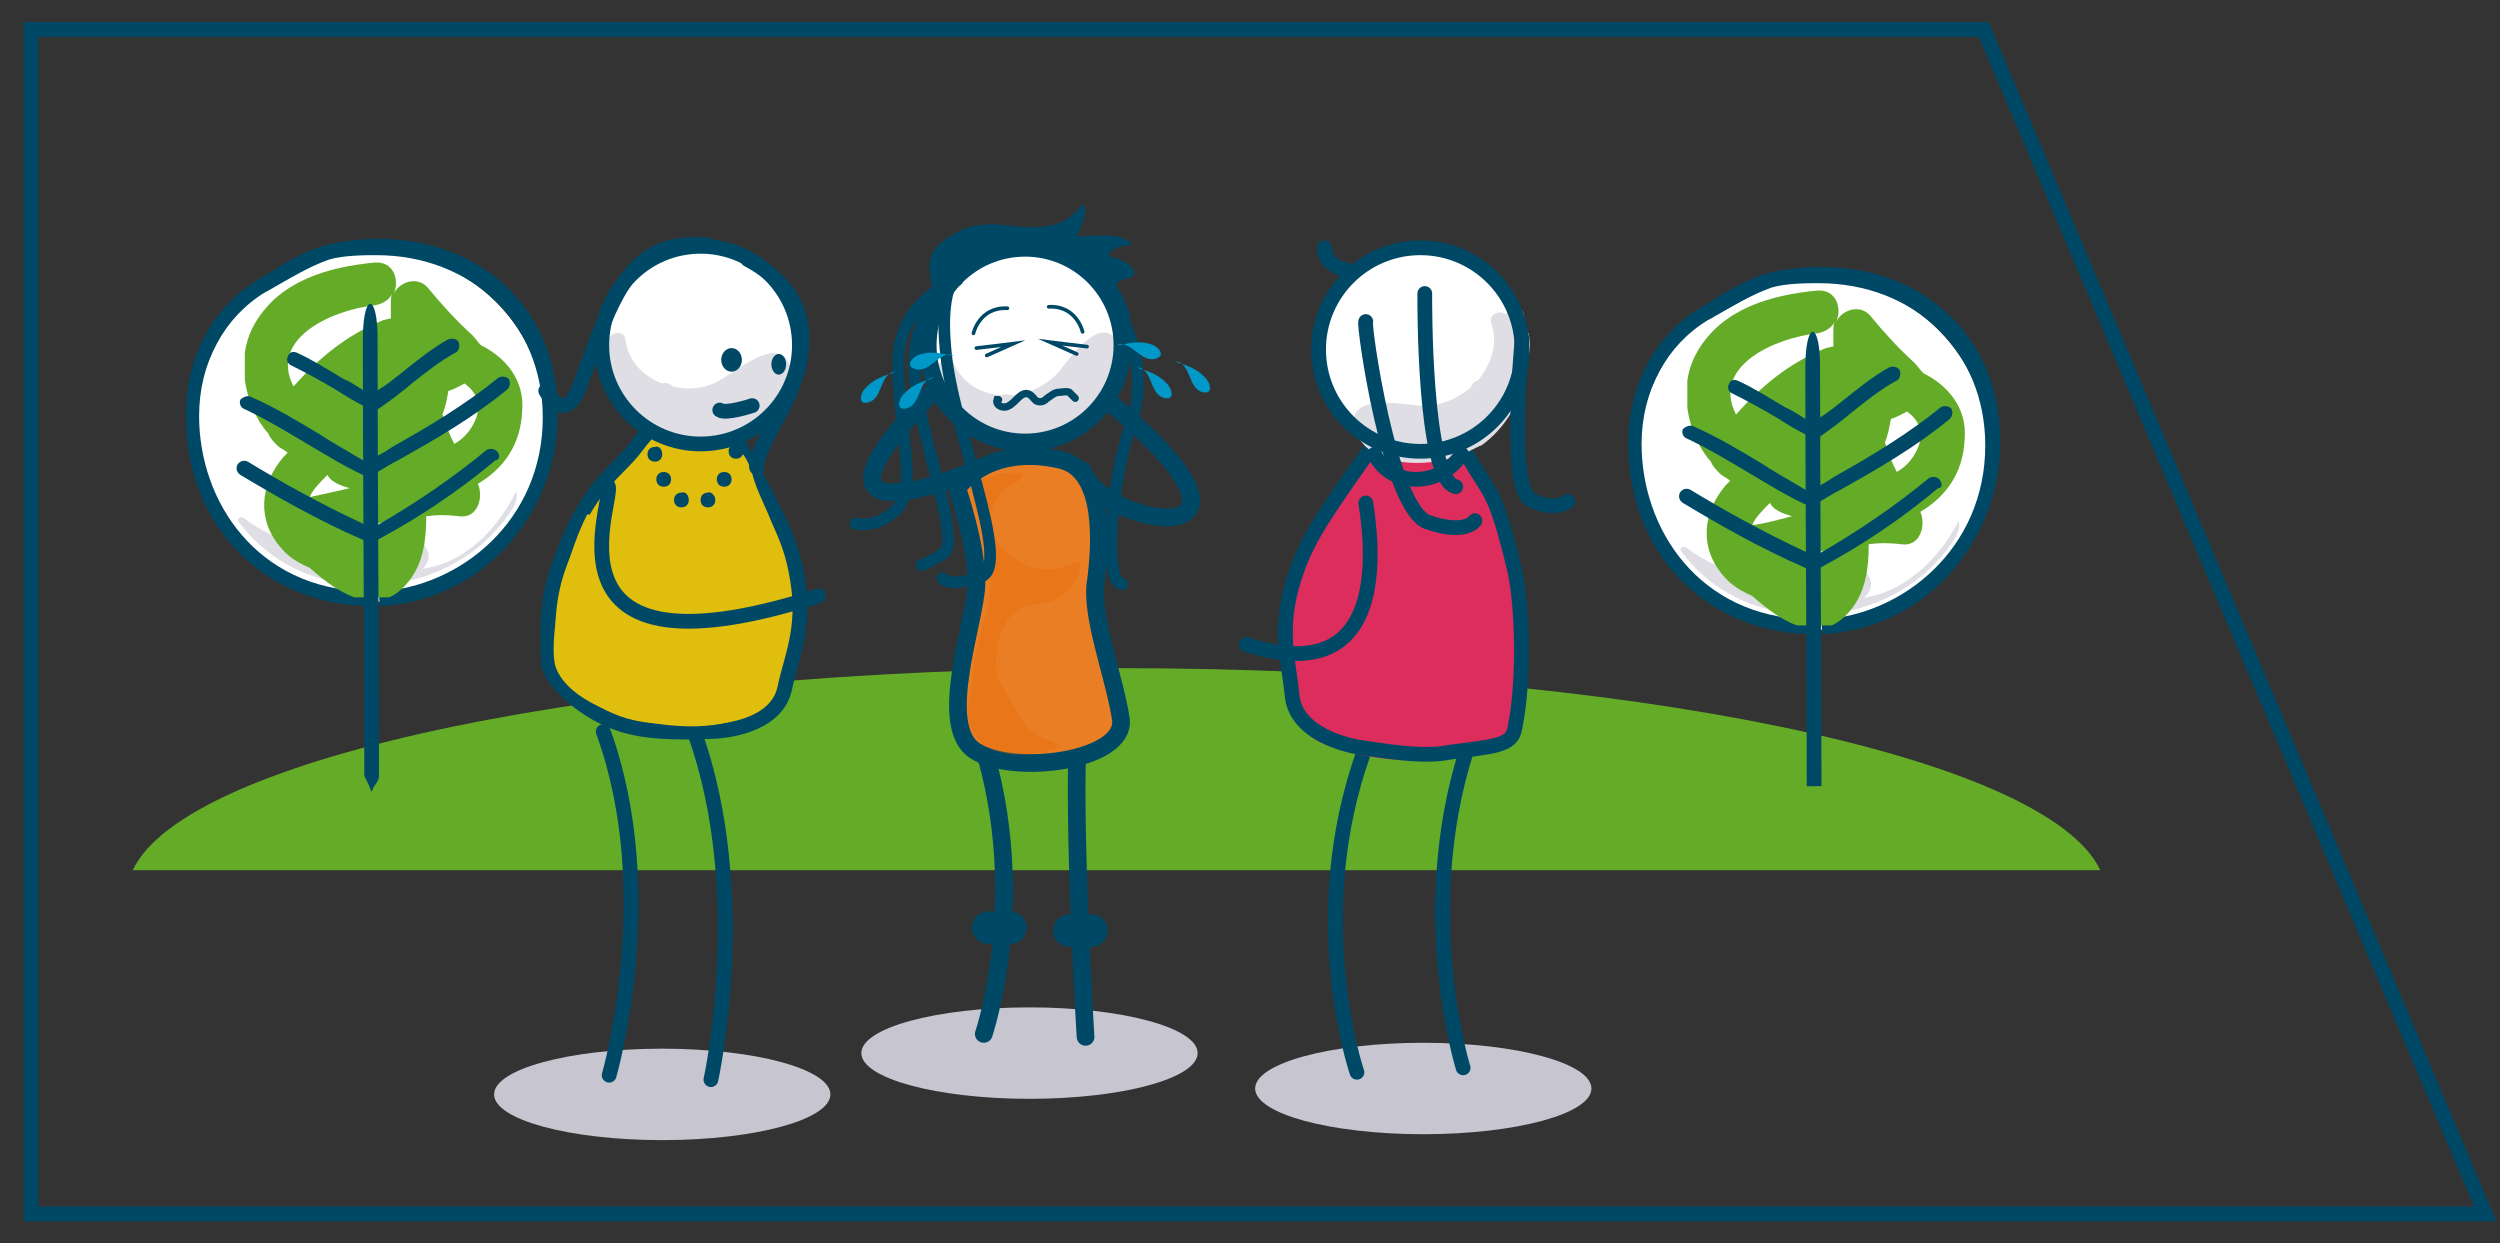 <?xml version="1.0" encoding="utf-8"?>
<!-- Generator: Adobe Illustrator 19.0.0, SVG Export Plug-In . SVG Version: 6.00 Build 0)  -->
<svg version="1.1" id="Capa_1" xmlns="http://www.w3.org/2000/svg" xmlns:xlink="http://www.w3.org/1999/xlink" x="0px" y="0px"
	 viewBox="-220 354.7 169.5 84.3" style="enable-background:new -220 354.7 169.5 84.3;" xml:space="preserve">
<rect x="-220" y="354.7" width="169.5" height="84.3" fill="#333333" stroke="none"/>
<style type="text/css">
	.st0{fill:#64AC28;}
	.st1{fill:#FFFFFF;}
	.st2{fill:#DFDEE4;}
	.st3{fill:#004966;}
	.st4{clip-path:url(#SVGID_2_);fill:#64AC28;}
	.st5{clip-path:url(#SVGID_4_);fill:#64AC28;}
	.st6{fill:#C7C5D0;}
	.st7{fill:none;stroke:#004966;stroke-width:1.2;stroke-linecap:round;stroke-miterlimit:10;}
	.st8{fill:none;stroke:#004966;stroke-width:0.79;stroke-linecap:round;stroke-miterlimit:10;}
	.st9{fill:none;stroke:#004966;stroke-width:1.2;stroke-miterlimit:10;}
	.st10{fill:none;}
	.st11{fill:#EA7E25;stroke:#004966;stroke-width:1.2;stroke-linecap:round;stroke-miterlimit:10;}
	.st12{opacity:0.3;fill:#E76A00;enable-background:new    ;}
	.st13{fill:none;stroke:#004966;stroke-linecap:round;stroke-miterlimit:10;}
	.st14{fill:#E0BE0D;}
	.st15{fill:none;stroke:#004966;stroke-miterlimit:10;}
	.st16{fill:none;stroke:#004966;stroke-width:0.5;stroke-linecap:round;stroke-miterlimit:10;}
	.st17{fill:none;stroke:#004966;stroke-width:0.25;stroke-linecap:round;stroke-miterlimit:10;}
	.st18{fill:#0098C8;}
	.st19{fill:#DD2D5C;}
</style>
<g>
	<g>
		<path class="st0" d="M-77.6,413.7c-3.6-7.7-32.1-13.7-66.7-13.7s-63.1,6-66.7,13.7H-77.6z"/>
		<g>
			<path class="st1" d="M-85.1,385.5c0,6.6-5.3,11.9-11.9,11.9s-11.9-5.3-11.9-11.9s5.3-11.9,11.9-11.9
				C-90.4,373.6-85.1,378.9-85.1,385.5"/>
			<path class="st2" d="M-94.7,395.3c-0.7,0.5-1.9,0.5-2.3-0.7c0-0.1,0-0.1-0.1-0.2c-0.2-0.3-0.3-0.6-0.3-1l0,0
				c-2.8,0.7-5.7,0.4-8.3-1.6c-0.2-0.1-0.5,0.1-0.3,0.3c4.6,6.2,14.6,5.5,18.6-1c0.2-0.4,0.3-0.7,0.2-1.1
				C-88.7,393-91.6,395.4-94.7,395.3"/>
			<path class="st2" d="M-96.1,394.4c0,0.1,0,0.1,0.1,0.2c0.4,1.1,1.6,1.2,2.3,0.7c0.5-0.4,0.8-1,0.3-1.7c-0.4-0.6-0.7-1.3-1-2.1
				c-1.1-3-1.3-6.5-1-9.5c0-0.3-0.4-0.3-0.5-0.1c-1.1,1.6-1,4.2-1,6.1c0,1.8,0.1,3.8,0.6,5.6l0,0C-96.3,393.8-96.2,394.1-96.1,394.4
				"/>
			<path class="st3" d="M-96.5,372.8c-0.8,0-2.4,0.1-3.5,0.4c-1.6,0.4-3,1.3-4.4,2.2l-0.2,0.1c-3.2,1.9-5,5.3-5,9.3
				c0,7.4,5.2,12.7,12.3,12.9c0-0.3,0-0.7-0.1-1c-7.4-0.2-11.3-6.1-11.3-11.9c0-3.6,1.7-6.7,4.5-8.4l0.2-0.1
				c1.4-0.8,2.7-1.6,4.1-2.1c1-0.3,2.5-0.3,3.2-0.3c6.5,0,11.3,4.6,11.3,11c0,7-5.6,11.5-11.1,11.8c0,0.3,0,0.7,0.1,1
				c3.3-0.2,6.3-1.6,8.5-4s3.5-5.6,3.5-8.8C-84.2,377.8-89.4,372.8-96.5,372.8"/>
			<g>
				<g>
					<g>
						<defs>
							<rect id="SVGID_1_" x="-105.6" y="374.3" width="18.9" height="22.8"/>
						</defs>
						<clipPath id="SVGID_2_">
							<use xlink:href="#SVGID_1_"  style="overflow:visible;"/>
						</clipPath>
						<path class="st4" d="M-89.6,380c-0.2-0.2-0.4-0.5-0.6-0.7c-1.1-1-2.1-2.1-3-3.2c-0.7-0.8-1.9-0.4-2.3,0.4
							c0.4-0.9,0-2.2-1.3-2.1c-3.1,0.3-6.4,1.2-8.1,4.1c-1.2,2-0.9,4.7,0.3,6.7c0.2,0.3,0.4,0.6,0.6,0.8c0.1,0.3,0.4,0.6,0.6,0.8
							c0.2,0.2,0.5,0.3,0.7,0.5c-0.1,0.1-0.2,0.2-0.3,0.3c-1.6,1.9-1.8,4.3-0.1,6.2c0.5,0.6,1.2,1,1.9,1.3c2.1,1.9,4.8,3.5,6.8,0.8
							c0.9-1.2,1.1-2.7,1.1-4.3c0.7-0.1,1.4-0.1,2.2,0c1.3,0.2,1.7-1.3,1.3-2.2c1.7-1,2.9-2.6,3-4.9C-86.6,382.3-88,380.8-89.6,380
							 M-101.2,390.3c0.2-0.5,0.7-1,1.2-1.5c0.1,0.2,0.3,0.4,0.5,0.5c0.3,0.2,0.7,0.3,1,0.4C-99.3,389.9-100.3,390.2-101.2,390.3
							 M-96.8,377.3c0.6-0.1,1-0.4,1.2-0.8c-0.1,0.2-0.1,0.4-0.1,0.6c0,0.4,0,0.8,0,1.1c-0.2,0-0.4,0.1-0.5,0.1
							c-2.5,1-4.4,2.6-6.1,4.5C-104,379.5-99.6,377.6-96.8,377.3 M-96.3,392.3c-0.5,0.1-0.9,0.1-1.4,0.1c0.5-0.1,1-0.3,1.5-0.4
							C-96.3,392.1-96.3,392.2-96.3,392.3 M-89.9,384.9c-0.3,0.8-0.8,1.4-1.5,1.8c-0.3-0.6-0.6-1.3-0.8-2c0.2-0.5,0.3-1,0.4-1.6
							c0.4-0.1,0.7-0.3,1.1-0.5C-89.9,383.2-89.6,383.9-89.9,384.9"/>
					</g>
				</g>
			</g>
			<path class="st3" d="M-96.5,409.9c0-8.7-0.1-21.6-0.1-30.4c0-1.3-0.2-2.3-0.5-2.3s-0.5,1.1-0.5,2.4c0,8.9,0.1,20.7,0.1,29.6
				c0.2,0.4,0.3,0.6,0.5,1.1c0.2-0.6,0.3-0.4,0.5-1"/>
			<path class="st3" d="M-97.1,384.5c0.1,0,0.2,0,0.3-0.1c0.1,0,0.1-0.1,0.2-0.1c0.7-0.5,1.4-1,2.1-1.6c1-0.8,2-1.6,3.1-2.2
				c0.2-0.1,0.3-0.4,0.2-0.7c-0.1-0.2-0.4-0.3-0.7-0.2c-1.1,0.6-2.2,1.5-3.2,2.3c-0.5,0.4-1,0.8-1.5,1.1c-0.2,0.1-0.3,0.3-0.5,0.4
				c-0.2-0.1-0.3-0.2-0.5-0.3c-0.5-0.3-0.9-0.6-1.4-0.8c-1-0.6-2.1-1.3-3.2-1.8c-0.3-0.1-0.5,0-0.6,0.3c-0.1,0.2,0,0.5,0.3,0.6
				c1,0.5,2.1,1.1,3.1,1.7c0.6,0.4,1.3,0.8,1.9,1.1c0.1,0,0.2,0.1,0.3,0.1C-97.2,384.5-97.1,384.5-97.1,384.5"/>
			<path class="st3" d="M-97.3,389.1c0.1,0,0.2,0,0.2-0.1c0.1-0.1,0.3-0.2,0.5-0.3c0.5-0.3,1-0.6,1.4-0.8c2.5-1.4,5.1-2.9,7.4-4.8
				c0.2-0.2,0.2-0.5,0.1-0.7c-0.2-0.2-0.5-0.2-0.7-0.1c-2.2,1.8-4.7,3.3-7.2,4.7c-0.3,0.2-0.6,0.4-1,0.6c-0.2,0.1-0.5,0.3-0.7,0.4
				c-0.1,0-0.2-0.1-0.3-0.1c-1-0.6-2.1-1.2-3-1.8c-1.5-0.9-3-1.8-4.6-2.5c-0.2-0.1-0.5,0-0.7,0.2c-0.1,0.2,0,0.5,0.2,0.6
				c1.5,0.7,3,1.6,4.5,2.5c1.2,0.7,2.3,1.4,3.6,2c0,0,0,0,0.1,0C-97.5,389-97.4,389.1-97.3,389.1"/>
			<path class="st3" d="M-88.5,387.2c-0.2-0.2-0.5-0.2-0.7-0.1c-2.3,1.9-4.8,3.6-7.4,5.1c-0.1,0.1-0.2,0.1-0.3,0.2
				c-0.2-0.1-0.4-0.2-0.7-0.3c-2.8-1.3-5.5-2.8-7.8-4.2c-0.2-0.1-0.5-0.1-0.7,0.2c-0.1,0.2-0.1,0.5,0.2,0.7c2.5,1.5,5.3,3.1,8.3,4.4
				c0.2,0.1,0.3,0.1,0.5,0.2c0.1,0,0.1,0,0.2,0s0.2,0,0.2-0.1c0,0,0.1,0,0.1-0.1c2.8-1.5,5.5-3.3,8-5.4
				C-88.3,387.8-88.3,387.5-88.5,387.2"/>
		</g>
		<ellipse class="st0" cx="-192.6" cy="408.2" rx="7" ry="2.2"/>
		<ellipse class="st0" cx="-96.7" cy="410.2" rx="7" ry="2.2"/>
		<g>
			<path class="st1" d="M-182.9,383.6c0,6.6-5.3,11.9-11.9,11.9c-6.6,0-11.9-5.3-11.9-11.9s5.3-11.9,11.9-11.9
				C-188.2,371.7-182.9,377-182.9,383.6"/>
			<path class="st2" d="M-192.5,393.3c-0.7,0.5-1.9,0.5-2.3-0.7c0-0.1,0-0.1-0.1-0.2c-0.2-0.3-0.3-0.6-0.3-1l0,0
				c-2.8,0.7-5.7,0.4-8.3-1.6c-0.2-0.1-0.5,0.1-0.3,0.3c4.6,6.2,14.6,5.5,18.6-1c0.2-0.4,0.3-0.7,0.2-1.1
				C-186.5,391.1-189.3,393.5-192.5,393.3"/>
			<path class="st2" d="M-193.9,392.5c0,0.1,0,0.1,0.1,0.2c0.4,1.1,1.6,1.2,2.3,0.7c0.5-0.4,0.8-1,0.3-1.7c-0.4-0.6-0.7-1.3-1-2.1
				c-1.1-3-1.3-6.5-1-9.5c0-0.3-0.4-0.3-0.5-0.1c-1.1,1.6-1,4.2-1,6.1c0,1.8,0.1,3.8,0.6,5.6l0,0
				C-194.1,391.9-194,392.2-193.9,392.5"/>
			<path class="st3" d="M-194.3,370.9c-0.8,0-2.4,0.1-3.5,0.4c-1.6,0.4-3,1.3-4.4,2.2l-0.2,0.1c-3.2,1.9-5,5.3-5,9.3
				c0,7.4,5.2,12.7,12.3,12.9c0-0.3,0-0.7-0.1-1c-7.4-0.2-11.3-6.1-11.3-11.9c0-3.6,1.7-6.7,4.5-8.4l0.2-0.1
				c1.4-0.8,2.7-1.6,4.1-2.1c1-0.3,2.5-0.3,3.2-0.3c6.5,0,11.3,4.6,11.3,11c0,7-5.6,11.5-11.1,11.8c0,0.3,0,0.7,0.1,1
				c3.3-0.2,6.3-1.6,8.5-4c2.2-2.4,3.5-5.6,3.5-8.8C-182,375.9-187.2,370.9-194.3,370.9"/>
			<g>
				<g>
					<g>
						<defs>
							<rect id="SVGID_3_" x="-203.4" y="372.4" width="18.9" height="22.8"/>
						</defs>
						<clipPath id="SVGID_4_">
							<use xlink:href="#SVGID_3_"  style="overflow:visible;"/>
						</clipPath>
						<path class="st5" d="M-187.4,378.1c-0.2-0.2-0.4-0.5-0.6-0.7c-1.1-1-2.1-2.1-3-3.2c-0.7-0.8-1.9-0.4-2.3,0.4
							c0.4-0.9,0-2.2-1.3-2.1c-3.1,0.3-6.4,1.2-8.1,4.1c-1.2,2-0.9,4.7,0.3,6.7c0.2,0.3,0.4,0.6,0.6,0.8c0.1,0.3,0.4,0.6,0.6,0.8
							c0.2,0.2,0.5,0.3,0.7,0.5c-0.1,0.1-0.2,0.2-0.3,0.3c-1.6,1.9-1.8,4.3-0.1,6.2c0.5,0.6,1.2,1,1.9,1.3c2.1,1.9,4.8,3.5,6.8,0.8
							c0.9-1.2,1.1-2.7,1.1-4.3c0.7-0.1,1.4-0.1,2.2,0c1.3,0.2,1.7-1.3,1.3-2.2c1.7-1,2.9-2.6,3-4.9
							C-184.4,380.4-185.8,378.9-187.4,378.1 M-199,388.4c0.2-0.5,0.7-1,1.2-1.5c0.1,0.2,0.3,0.4,0.5,0.5c0.3,0.2,0.7,0.3,1,0.4
							C-197.1,388-198.1,388.2-199,388.4 M-194.6,375.4c0.6-0.1,1-0.4,1.2-0.8c-0.1,0.2-0.1,0.4-0.1,0.6c0,0.4,0,0.8,0,1.1
							c-0.2,0-0.4,0.1-0.5,0.1c-2.5,1-4.4,2.6-6.1,4.5C-201.8,377.6-197.4,375.7-194.6,375.4 M-194.1,390.4
							c-0.5,0.1-0.9,0.1-1.4,0.1c0.5-0.1,1-0.3,1.5-0.4C-194,390.2-194.1,390.3-194.1,390.4 M-187.7,383c-0.3,0.8-0.8,1.4-1.5,1.8
							c-0.3-0.6-0.6-1.3-0.8-2c0.2-0.5,0.3-1,0.4-1.6c0.4-0.1,0.7-0.3,1.1-0.5C-187.7,381.3-187.4,382-187.7,383"/>
					</g>
				</g>
			</g>
			<path class="st3" d="M-194.3,408c0-8.7-0.1-21.6-0.1-30.4c0-1.3-0.2-2.3-0.5-2.3c-0.3,0-0.5,1.1-0.5,2.4c0,8.9,0.1,20.7,0.1,29.6
				c0.2,0.4,0.3,0.6,0.5,1.1c0.2-0.6,0.3-0.4,0.5-1"/>
			<path class="st3" d="M-194.8,382.6c0.1,0,0.2,0,0.3-0.1c0.1,0,0.1-0.1,0.2-0.1c0.7-0.5,1.4-1,2.1-1.6c1-0.8,2-1.6,3.1-2.2
				c0.2-0.1,0.3-0.4,0.2-0.7c-0.1-0.2-0.4-0.3-0.7-0.2c-1.1,0.6-2.2,1.5-3.2,2.3c-0.5,0.4-1,0.8-1.5,1.1c-0.2,0.1-0.3,0.3-0.5,0.4
				c-0.2-0.1-0.3-0.2-0.5-0.3c-0.5-0.3-0.9-0.6-1.4-0.8c-1-0.6-2.1-1.3-3.2-1.8c-0.3-0.1-0.5,0-0.6,0.3c-0.1,0.2,0,0.5,0.3,0.6
				c1,0.5,2.1,1.1,3.1,1.7c0.6,0.4,1.3,0.8,1.9,1.1c0.1,0,0.2,0.1,0.3,0.1C-195,382.6-194.9,382.6-194.8,382.6"/>
			<path class="st3" d="M-195.1,387.1c0.1,0,0.2,0,0.2-0.1c0.1-0.1,0.3-0.2,0.5-0.3c0.5-0.3,1-0.6,1.4-0.8c2.5-1.4,5.1-2.9,7.4-4.8
				c0.2-0.2,0.2-0.5,0.1-0.7c-0.2-0.2-0.5-0.2-0.7-0.1c-2.2,1.8-4.7,3.3-7.2,4.7c-0.3,0.2-0.6,0.4-1,0.6c-0.2,0.1-0.5,0.3-0.7,0.4
				c-0.1,0-0.2-0.1-0.3-0.1c-1-0.6-2.1-1.2-3-1.8c-1.5-0.9-3-1.8-4.6-2.5c-0.2-0.1-0.5,0-0.7,0.2c-0.1,0.2,0,0.5,0.2,0.6
				c1.5,0.7,3,1.6,4.5,2.5c1.2,0.7,2.3,1.4,3.6,2c0,0,0,0,0.1,0C-195.3,387.1-195.2,387.1-195.1,387.1"/>
			<path class="st3" d="M-186.3,385.3c-0.2-0.2-0.5-0.2-0.7-0.1c-2.3,1.9-4.8,3.6-7.4,5.1c-0.1,0.1-0.2,0.1-0.3,0.2
				c-0.2-0.1-0.4-0.2-0.7-0.3c-2.8-1.3-5.5-2.8-7.8-4.2c-0.2-0.1-0.5-0.1-0.7,0.2c-0.1,0.2-0.1,0.5,0.2,0.7c2.5,1.5,5.3,3.1,8.3,4.4
				c0.2,0.1,0.3,0.1,0.5,0.2c0.1,0,0.1,0,0.2,0s0.2,0,0.2-0.1c0,0,0.1,0,0.1-0.1c2.8-1.5,5.5-3.3,8-5.4
				C-186.1,385.9-186.1,385.5-186.3,385.3"/>
		</g>
	</g>
	<g>
		<ellipse class="st6" cx="-175.1" cy="428.9" rx="11.4" ry="3.1"/>
		<ellipse class="st6" cx="-150.2" cy="426.1" rx="11.4" ry="3.1"/>
		<ellipse class="st6" cx="-123.5" cy="428.5" rx="11.4" ry="3.1"/>
		<g>
			<path class="st7" d="M-146.6,386.6c1.3,3.9,14.9,6.1,1.5-4.9"/>
			<path class="st8" d="M-144.2,375.7c0,0,2.3,3.7,0.9,7.7c-1.4,4-1.9,10.9-0.6,10.9"/>
			<path class="st7" d="M-153.3,424.8c0,0,3.4-10-0.5-20.9"/>
			<path class="st7" d="M-146.4,425c0,0-0.9-14.5-0.5-20.9"/>
			<path class="st7" d="M-153.6,386.4c1.3-0.4-14.9,6.7-2.7-5.6"/>
			<path class="st1" d="M-143.6,378.1c0,3.6-3,6.6-6.6,6.6s-6.6-3-6.6-6.6s3-6.6,6.6-6.6C-146.6,371.5-143.6,374.5-143.6,378.1"/>
			<path class="st2" d="M-149.4,384.6c0.6-0.2,1.2-0.4,1.9-0.7h-0.1c0.2-0.1,0.3-0.2,0.5-0.2c1.9-1,4-3.4,3-5.6
				c-1.1-2.4-3.4,0.9-4.1,1.8c-0.8,0.9-2,1.5-3.2,1.6c-0.3-0.1-0.5-0.1-0.7,0c-1.4-0.1-2.6-0.8-3.2-2.1c-0.3-0.6-1-0.3-1.1,0.2
				c-0.5-0.2-1.2,0.3-0.8,0.8c0.1,0.2,0.3,0.4,0.4,0.6c0.1,0.6,0.5,1,0.9,1.4c0.1,0.1,0.3,0.2,0.4,0.2c0,0.1,0.1,0.2,0.2,0.3
				c1.8,1.4,4,2,6.1,1.6C-149.3,384.5-149.4,384.6-149.4,384.6"/>
			<circle class="st9" cx="-150.5" cy="378.1" r="6.6"/>
			<path class="st10" d="M-153.3,385.4c0,0,1,1.7,3.1,1.7s2.8-1.7,2.8-1.7"/>
			<path class="st11" d="M-155.1,387.8c0,0,1.4,4.1,1.3,6.6c-0.1,2.5-2.7,9.5-0.1,11.2s10.2,0.7,9.9-2.1c-0.4-2.8-2.1-7.1-1.7-9.4
				c0.3-2.3,0.7-7.4-2.3-8.2C-153,384.7-155.1,387.8-155.1,387.8z"/>
			<path class="st12" d="M-150.6,386.8c-0.8-0.2-2.6,0.1-3.2,0.7c-0.8,0.8,0.5,2.6,0.6,3.5c0.2,1.3,0.4,2.5,0.3,3.9
				c-0.1,1.1-0.5,2.1-0.7,3.1c-0.3,0.9-0.4,1.9-0.5,2.8s-0.4,1.9-0.2,2.8c0.6,2.7,4.2,2.6,6.3,1.7c-0.9-0.5-1.8-0.6-2.5-1.5
				c-0.6-0.8-1-1.7-1.5-2.5c-0.8-1.2-0.5-3.3,0.3-4.5c0.8-1.2,1.7-1,2.9-1.3c1-0.2,2.2-1.7,2-2.7c-1,0.3-2,0.7-3.1,0.4
				c-0.9-0.2-2.1-1.1-2.6-1.9c-1-1.4,0.1-3.5,1.6-4"/>
			<path class="st8" d="M-155.1,373.7c0,0-4,1.3-4,5.6c0,4.3,1.3,8.3,0,9.8c-1.3,1.5-2.9,1.1-2.9,1.1"/>
			<path class="st8" d="M-154.2,372.8c-0.2,0-2.2,0.1-1.7,5.5c0.4,5.3,4.6,14.8,2.4,15.5c-2.2,0.8-2.6,0.1-2.6,0.1"/>
			<path class="st8" d="M-156.4,375.1c-0.2,0-2.1,1.8-1.5,5.9s3,10.4,1.9,11.2c-1.1,0.7-1.5,0.8-1.5,0.8"/>
			<path class="st3" d="M-150.4,417.6c0,0.6-0.5,1.1-1.1,1.1h-1.5c-0.6,0-1.1-0.5-1.1-1.1l0,0c0-0.6,0.5-1.1,1.1-1.1h1.5
				C-150.9,416.5-150.4,417-150.4,417.6L-150.4,417.6z"/>
			<path class="st3" d="M-144.9,417.8c0,0.6-0.5,1.1-1.1,1.1h-1.5c-0.6,0-1.1-0.5-1.1-1.1l0,0c0-0.6,0.5-1.1,1.1-1.1h1.5
				C-145.4,416.7-144.9,417.2-144.9,417.8L-144.9,417.8z"/>
			<path class="st3" d="M-156.5,374.8c-0.4-0.7-0.6-1.8-0.4-2.6c0.2-0.8,1-1.3,1.7-1.7c0.8-0.5,1.7-0.6,2.6-0.6
				c1.5,0.1,3.2,0.5,4.7-0.2c0.4-0.2,0.7-0.5,1-0.8c0.2-0.2,0.2-0.5,0.4-0.2c0.3,0.4-0.3,1.6-0.5,2c1.1,0.1,2.9-0.4,3.8,0.6
				c-0.5,0-1.7,0.2-1.6,0.8c0.4,0,1.7,0.5,1.7,1.1c0,0.5-1.1,0.3-1.2,0.8c0,0.2,0.2,0.4,0.3,0.6c0.2,0.3,0.3,0.7,0.5,1.1
				c0.2,0.6,0.1,1.2,0.3,1.8c-0.1-0.6-0.6-1.2-1-1.8c-0.3-0.6-0.7-1.2-1.2-1.6c-1-0.9-1.9-2.1-3.3-2.5c-1.5-0.4-3.5-0.4-4.9,0.4
				c-0.8,0.5-1.8,1.4-2,2.4c-0.1,0-0.1,0-0.1,0"/>
		</g>
		<g>
			<g>
				<path class="st13" d="M-178.7,427.6c0,0,3.6-12.3-0.4-23.3"/>
				<path class="st13" d="M-171.8,427.9c0,0,2.8-12.6-1.1-23.5"/>
				<path class="st14" d="M-176.6,385c-1.4,1.9-3.2,2.5-5.1,7.6c-0.8,2-1.1,3.9-0.9,7.2c0.1,1.1,2.4,3.4,5.2,4.2
					c1.4,0.4,3.2,0.5,5.7,0.4c0.9,0,4.5-0.3,5.1-2.9c0.4-2,1.4-4,0.9-7.2c-0.4-2.7-1.1-4-3.8-9c-2.7-5-2.4-4.9-2.4-4.9
					S-175.2,383.1-176.6,385"/>
				<path class="st15" d="M-176.8,384.9c-1.4,1.9-3.2,2.5-5.1,7.6c-0.8,2-1.1,3.9-0.9,7.2c0.1,1.1,2.4,3.4,5.2,4.2
					c1.4,0.4,3.2,0.5,5.7,0.4c0.9,0,4.5-0.3,5.1-2.9c0.4-2,1.4-4,0.9-7.2c-0.4-2.7-1.1-4-3.8-9c-2.7-5-2.4-4.9-2.4-4.9
					S-175.4,383-176.8,384.9z"/>
				<path class="st14" d="M-167.7,390.1c-0.4-1.1-1-2.1-1.3-3.3c-0.2-0.6-0.5-1.4-1.1-1.7c-0.1-0.1-0.2-0.2-0.4-0.3
					c0.2-0.1,0.3-0.1,0.5-0.2c0.2-0.1,0.4-0.2,0.6-0.3c-1.1,0.2-2.2,0.3-3.1,0.8c0.1,0,0.2,0,0.4,0c-0.3,0.2,1.6-0.2,1.6,0.2
					c-0.1,1.1,0.4,2.2,0.9,3.2c0.7,1.4,1.4,3.8,0.4,4.9c-1.3,1.5-5.3,0.3-7.1-0.5c-4.5-2-1,3.1,0.8,3.5c2,0.5,3.4,0.2,5.5,0.1
					c4.7-0.1,3,2.1,3.1,1.9C-166.2,396.3-166.7,392.8-167.7,390.1"/>
				<path class="st14" d="M-168.2,401.3c0.1-0.5-0.3-1.1-0.9-1.3c-0.1-0.1-0.3-0.3-0.5-0.3c-0.8-0.2-10.2,1-10.2-5.2
					c-0.1-0.2,0.1-1.2-0.2-1.3c-0.5-0.3,0.5-4-0.2-3.6c-1.6,3.1-2.7,8.8-2.1,10.4C-180.6,404.3-168.1,405.6-168.2,401.3"/>
				<path class="st1" d="M-165.9,380c-1,3.5-4.7,5.5-8.3,4.5c-3.5-1-5.5-4.7-4.5-8.3c1-3.5,4.7-5.5,8.3-4.5
					C-166.8,372.8-164.8,376.5-165.9,380"/>
				<path class="st2" d="M-173.3,384.7c0.7,0,1.3,0,2-0.1c0,0-0.1,0-0.1-0.1c0.2,0,0.4-0.1,0.5-0.1c2.1-0.5,4.9-2.2,4.5-4.6
					c-0.4-2.6-3.5-0.1-4.5,0.5c-1,0.7-2.3,0.9-3.5,0.6c-0.2-0.2-0.5-0.3-0.7-0.2c-1.3-0.5-2.3-1.5-2.5-3c-0.1-0.6-0.9-0.5-1.1-0.1
					c-0.4-0.4-1.2,0-1,0.6c0.1,0.2,0.2,0.5,0.3,0.7c-0.1,0.6,0.2,1.1,0.5,1.6c0.1,0.2,0.2,0.2,0.4,0.3c0,0.1,0,0.2,0.1,0.4
					c1.4,1.8,3.3,3.1,5.4,3.3C-173.2,384.6-173.3,384.6-173.3,384.7"/>
				<circle class="st15" cx="-172.5" cy="378.1" r="6.7"/>
				<path class="st13" d="M-168.7,386.4c0,0-0.2-0.5,1.2-3c2.8-4.8,2.7-8.7-1.8-11.1"/>
				<path class="st13" d="M-183,381.2c0,0,1.3,2.4,2.3-0.3c2.3-6.3,3.4-10,8.6-9.6"/>
				<path class="st3" d="M-175.1,385.5c0,0.3-0.2,0.5-0.5,0.5c-0.3,0-0.5-0.2-0.5-0.5s0.2-0.5,0.5-0.5
					C-175.3,384.9-175.1,385.2-175.1,385.5"/>
				<path class="st3" d="M-174.5,387.2c0,0.3-0.2,0.5-0.5,0.5c-0.3,0-0.5-0.2-0.5-0.5s0.2-0.5,0.5-0.5S-174.5,386.9-174.5,387.2"/>
				<path class="st3" d="M-173.3,388.6c0,0.3-0.2,0.5-0.5,0.5c-0.3,0-0.5-0.2-0.5-0.5s0.2-0.5,0.5-0.5
					C-173.5,388-173.3,388.3-173.3,388.6"/>
				<path class="st3" d="M-171.5,388.6c0,0.3-0.2,0.5-0.5,0.5c-0.3,0-0.5-0.2-0.5-0.5s0.2-0.5,0.5-0.5
					C-171.8,388-171.5,388.3-171.5,388.6"/>
				<path class="st3" d="M-170.4,387.2c0,0.3-0.2,0.5-0.5,0.5c-0.3,0-0.5-0.2-0.5-0.5s0.2-0.5,0.5-0.5
					C-170.6,386.7-170.4,386.9-170.4,387.2"/>
				<path class="st3" d="M-169.6,385.3c0,0.3-0.2,0.5-0.5,0.5c-0.3,0-0.5-0.2-0.5-0.5s0.2-0.5,0.5-0.5
					C-169.8,384.7-169.6,385-169.6,385.3"/>
				<path class="st10" d="M-175.6,385.3c0,0,0.3,2.9,1.7,3.3c1.5,0.5,2.6-0.1,3.7-3.1"/>
				<path class="st13" d="M-178.9,387.6c1.3-0.4-6.2,14.1,14.4,7.5"/>
				<ellipse class="st3" cx="-170.4" cy="379.1" rx="0.7" ry="0.8"/>
				<path class="st13" d="M-169,382.2c0,0-1.8,0.6-2.2,0.3"/>
			</g>
			<ellipse class="st3" cx="-167.2" cy="379.4" rx="0.5" ry="0.7"/>
		</g>
		<path class="st16" d="M-152.3,381.8h-0.1c-0.1,0.3,0.2,0.5,0.5,0.5c0.3,0,0.6-0.3,0.8-0.5c0.2-0.2,0.5-0.5,0.8-0.4
			c0.3,0.1,0.4,0.4,0.6,0.5c0.3,0.1,0.5,0,0.7-0.2c0.3-0.2,0.5-0.4,0.8-0.4c0.2,0,0.5-0.1,0.7,0c0.1,0.1,0.3,0.3,0.4,0.4"/>
		<path class="st17" d="M-153.8,378.3c0.1,0,2.5-0.3,2.5-0.3l-1.8,0.8"/>
		<path class="st17" d="M-146.3,378.2c-0.1,0-2.5-0.3-2.5-0.3l1.8,0.8"/>
		<path class="st17" d="M-154,377.3c0,0,0.4-1.8,2.3-1.7"/>
		<path class="st17" d="M-146.6,377.2c0,0-0.4-1.8-2.3-1.7"/>
		<g>
			<path class="st18" d="M-144,378.1c0.7-0.2,1.5-0.3,2.2,0c0.4,0.2,0.8,0.7,0.2,0.9c-1,0.4-1.7-1.3-2.7-0.9"/>
			<path class="st18" d="M-142.7,379.7c0.7,0.2,1.4,0.5,1.9,1.1c0.3,0.4,0.4,1-0.2,0.9c-1.1-0.2-0.8-2-1.9-2.1"/>
			<path class="st18" d="M-140.1,379.3c0.7,0.2,1.4,0.5,1.9,1.1c0.3,0.4,0.4,1-0.2,0.9c-1.1-0.2-0.8-2-1.9-2.1"/>
		</g>
		<g>
			<path class="st18" d="M-155.6,378.8c-0.7-0.2-1.5-0.3-2.2,0c-0.4,0.2-0.8,0.7-0.2,0.9c1,0.4,1.7-1.3,2.7-0.9"/>
			<path class="st18" d="M-156.9,380.4c-0.7,0.2-1.4,0.5-1.9,1.1c-0.3,0.4-0.4,1,0.2,0.9c1.1-0.2,0.8-2,1.9-2.1"/>
			<path class="st18" d="M-159.5,380c-0.7,0.2-1.4,0.5-1.9,1.1c-0.3,0.4-0.4,1,0.2,0.9c1.1-0.2,0.8-2,1.9-2.1"/>
		</g>
		<g>
			<g>
				<path class="st13" d="M-128,427.4c0,0-3.6-10.5,0.5-21.8"/>
				<path class="st13" d="M-120.8,427.1c0,0-3.5-11.2,0.6-22.6"/>
				<path class="st19" d="M-120.5,386.1c1.2,2.1,2,3,3.4,8.6c0.5,2.2,0.5,6.1-0.1,9.4c-0.2,1.2-1.8,1.2-4.7,1.6
					c-1.5,0.3-3.3,0.1-5.9-0.3c-0.9-0.1-4.6-0.9-4.8-3.6c-0.2-2.1-0.9-4.2,0-7.4c0.8-2.7,1.6-4,5-8.8c3.4-4.8,3.1-4.7,3.1-4.7
					S-121.7,384-120.5,386.1"/>
				<path class="st19" d="M-130.1,405.2c-4.4-1.7,1.1-5.4,2-9.1c0.7-2.7-1-2.7,0.6-5c0.7-0.9-0.4-2.6,0.1-3.6
					c0.4-0.8,1.1-0.4,1.8-1.1c1.8-1.9,3.8-2.2,4.7-0.9c1.6,2.2,2.8,2.3,2.9,5c0,3.3,1.4,12.1,0.8,13.5c-1.3,0.9-1.8,1.8-3.4,2
					C-123.8,406.5-127.2,406.3-130.1,405.2"/>
				<path class="st15" d="M-120.2,386.1c1.2,2.1,1.6,1.8,2.9,7.3c0.5,2.2,0.7,7.4,0,10.7c-0.2,1.2-1.5,1.2-4.4,1.6
					c-1.5,0.3-3.3,0.1-5.9-0.3c-0.9-0.1-4.6-0.9-4.8-3.6c-0.2-2.1-0.9-4.2,0-7.4c0.8-2.7,1.6-4,5-8.8c3.4-4.8,3.1-4.7,3.1-4.7
					S-121.4,384-120.2,386.1z"/>
				<path class="st1" d="M-130.9,378.4c0,3.8,3.1,6.9,6.9,6.9c3.8,0,6.9-3.1,6.9-6.9s-3.1-6.9-6.9-6.9S-130.9,374.6-130.9,378.4"/>
				<path class="st2" d="M-119.4,384.8c-0.6,0.3-1.2,0.6-1.9,0.9v-0.1c-0.2,0.1-0.4,0.1-0.5,0.2c-2.1,0.6-5.5,0.4-6.3-1.9
					c-0.9-2.6,3.2-1.8,4.3-1.7c1.3,0.1,2.5-0.4,3.5-1.2c0.1-0.3,0.3-0.5,0.5-0.5c0.9-1.1,1.4-2.5,0.9-3.9c-0.2-0.6,0.6-0.9,1-0.6
					c0.2-0.5,1.1-0.6,1.2,0c0,0.3,0.1,0.5,0.1,0.8c0.3,0.5,0.4,1.1,0.3,1.7c0,0.2-0.1,0.3-0.2,0.4c0.1,0.1,0.1,0.2,0.1,0.4
					c-0.3,2.3-1.4,4.4-3.3,5.7C-119.5,384.8-119.4,384.8-119.4,384.8"/>
				<circle class="st15" cx="-123.7" cy="378.4" r="6.9"/>
				<path class="st13" d="M-128.2,373.1c0,0-2-0.1-2-1.6"/>
				<path class="st13" d="M-127.4,388.8c0.4,2.6,1.8,12.8-8.1,9.6"/>
				<path class="st13" d="M-120.9,385.5c0,0-1,1.7-3.1,1.7s-2.8-1.7-2.8-1.7"/>
			</g>
			<path class="st13" d="M-127.4,376.5c-0.2,0,1.6,12.7,4.2,13.6c2.6,0.9,3.2-0.1,3.2-0.1"/>
			<path class="st13" d="M-116.8,377.7c0,0-1,10.1,0.6,10.9s2.5,0.1,2.5,0.1"/>
			<path class="st13" d="M-123.4,374.6c0,0.2-0.1,12.6,2.1,13.1"/>
		</g>
	</g>
</g>
<polygon class="st13" points="-85.5,356.7 -217.9,356.7 -217.9,437 -51.5,437 "/>
</svg>
